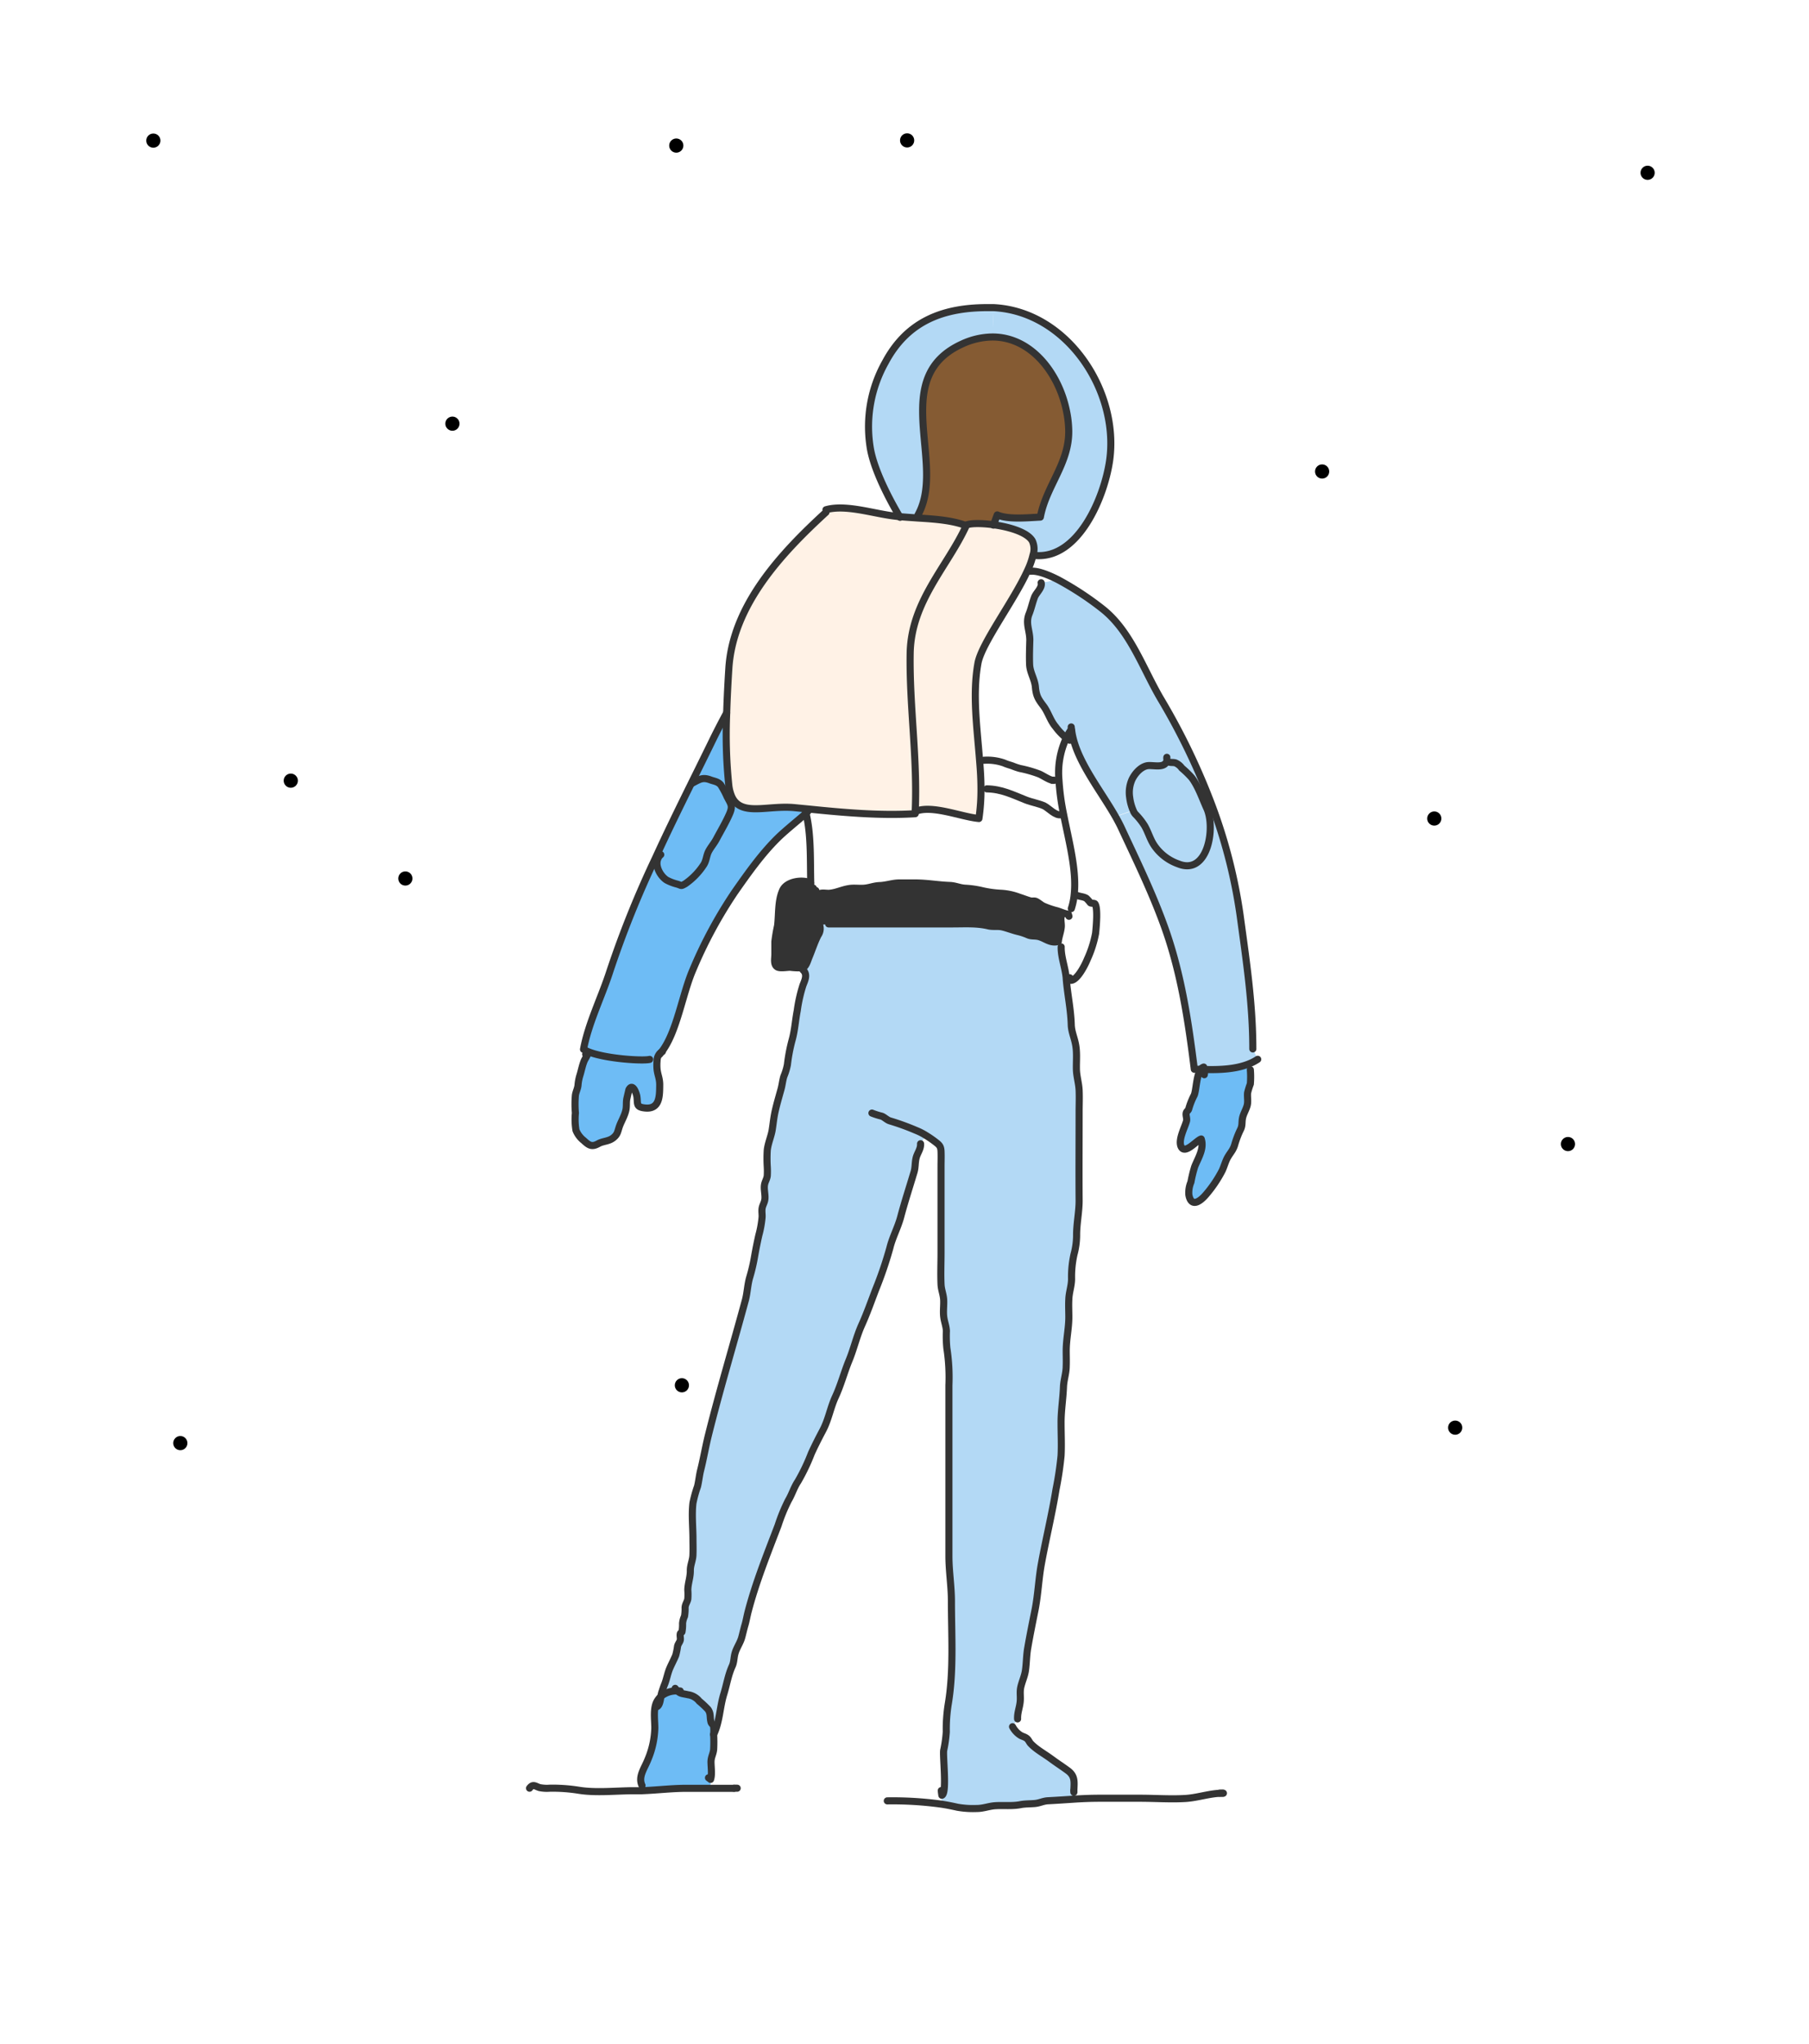 <svg id="home-empathize" xmlns="http://www.w3.org/2000/svg" xmlns:xlink="http://www.w3.org/1999/xlink" viewBox="0 0 510 576"><defs><style>.cls-1{fill:#fff;}.cls-2{fill:#b3d9f5;}.cls-3{fill:#6ebcf5;}.cls-4{fill:#855b33;}.cls-5{fill:#333;}.cls-6{fill:#fff2e6;}.cls-7{fill:none;stroke:#333;stroke-linecap:round;stroke-linejoin:round;stroke-width:2px;}</style><symbol id="New_Symbol" data-name="New Symbol" viewBox="0 0 4 4"><circle cx="2" cy="2" r="2"/></symbol></defs><title>design-thinking</title><rect class="cls-1" width="510" height="576"/><use width="4" height="4" transform="translate(41.23 37.63)" xlink:href="#New_Symbol"/><use width="4" height="4" transform="translate(253.74 37.57)" xlink:href="#New_Symbol"/><use width="4" height="4" transform="translate(462.5 46.7)" xlink:href="#New_Symbol"/><use width="4" height="4" transform="translate(370.74 130.89)" xlink:href="#New_Symbol"/><use width="4" height="4" transform="translate(188.66 39.03)" xlink:href="#New_Symbol"/><use width="4" height="4" transform="translate(125.55 117.41)" xlink:href="#New_Symbol"/><use width="4" height="4" transform="translate(79.98 218.03)" xlink:href="#New_Symbol"/><use width="4" height="4" transform="translate(232.54 321.94)" xlink:href="#New_Symbol"/><use width="4" height="4" transform="translate(408.25 400.38)" xlink:href="#New_Symbol"/><use width="4" height="4" transform="translate(440.05 320.45)" xlink:href="#New_Symbol"/><use width="4" height="4" transform="translate(402.36 228.7)" xlink:href="#New_Symbol"/><use width="4" height="4" transform="translate(190.24 388.44)" xlink:href="#New_Symbol"/><use width="4" height="4" transform="translate(48.84 404.74)" xlink:href="#New_Symbol"/><use width="4" height="4" transform="translate(112.28 245.6)" xlink:href="#New_Symbol"/><path class="cls-2" d="M353.2,295.69l1.45,2.9a13.47,13.47,0,0,1-2.81,1.42c-3.64,1.39-8.13,1.58-12.32,1.45a2.82,2.82,0,0,0-.16-0.71,1.62,1.62,0,0,0-.87.68c-0.58,0-1.16,0-1.74-.06-1.77-14.13-3.84-27.84-8.77-41.16-3.35-9.13-7.55-17.77-11.68-26.61-0.52-1.13-1.13-2.26-1.77-3.42l5-1.71a3.5,3.5,0,0,0,.58,1,19,19,0,0,1,2.64,3.32c1.1,1.94,1.58,3.94,2.84,5.71a13.69,13.69,0,0,0,6.61,5c8.32,3.42,10.58-10.06,8.1-15.58l1.55-.55A147.52,147.52,0,0,1,349.62,258C351.33,270.62,353.2,282.88,353.2,295.69Z"/><path class="cls-3" d="M339.52,301.46c4.19,0.13,8.68-.06,12.32-1.45l0.65,1.45a23.66,23.66,0,0,1,0,4,20.24,20.24,0,0,0-.77,2.48c-0.16,1.23.16,2.39-.13,3.61s-1.13,2.35-1.32,3.61,0,1.9-.48,3a26.33,26.33,0,0,0-1.64,4.19c-0.45,1.68-1.19,2.32-2,3.71-0.68,1.13-1,2.61-1.61,3.84a35,35,0,0,1-4.64,6.84c-1.64,1.9-4.06,3.58-4.74,0a7.56,7.56,0,0,1,.58-3.61,37.17,37.17,0,0,1,1.06-4.35c1-2.45,2.74-5.06,1.84-7.81-1.32.39-4.58,4.52-5.68,2.13-0.87-2,1.13-5.52,1.55-7.23,0.16-.71-0.26-1.52-0.1-2.23,0.13-.52.58-0.65,0.71-1.13a20.07,20.07,0,0,1,1.55-3.9c0.58-1.42.61-5.52,1.81-7.23C338.81,301.46,339.17,301.46,339.52,301.46Z"/><path class="cls-2" d="M302.14,205.63H302a13.87,13.87,0,0,0-1.39,2.39,16.85,16.85,0,0,1-3.06-3.19c-1.55-1.84-2.06-4.06-3.45-5.9s-2-2.74-2.23-5.23c-0.19-2.32-1.55-4.1-1.64-6.45s0-4.55.06-6.84c0-2.74-1.26-4.68-.23-7.32,0.65-1.61.94-3.16,1.58-4.84,0.48-1.19,2.23-2.64,1.84-4l4.81-.9a86.38,86.38,0,0,1,12.48,8.19c7.93,6.26,11.32,16.71,16.45,25.42a187.76,187.76,0,0,1,14.58,30.38l-1.55.55c-1.23-2.68-2.35-6.1-4.23-8.64a25.65,25.65,0,0,0-2.84-2.77,4.27,4.27,0,0,0-1.77-1.45c-0.81-.29-2.1.16-2.39-0.81l-0.06,0c-0.52,2.48-4,1.23-5.64,1.55-1.9.39-3.48,2.32-4.23,3.9a9,9,0,0,0-.65,5,13.42,13.42,0,0,0,1,3.71l-5,1.71C310,222.31,303.08,213.89,302.14,205.63Z"/><path class="cls-2" d="M340.3,227.92c2.48,5.52.23,19-8.1,15.58a13.69,13.69,0,0,1-6.61-5c-1.26-1.77-1.74-3.77-2.84-5.71a19,19,0,0,0-2.64-3.32,3.5,3.5,0,0,1-.58-1,13.42,13.42,0,0,1-1-3.71,9,9,0,0,1,.65-5c0.74-1.58,2.32-3.52,4.23-3.9,1.68-.32,5.13.94,5.64-1.55l0.06,0c0.29,1,1.58.52,2.39,0.81a4.27,4.27,0,0,1,1.77,1.45,25.65,25.65,0,0,1,2.84,2.77C337.94,221.82,339.07,225.24,340.3,227.92Z"/><path class="cls-2" d="M280.14,86.74c20.77,1.06,35.54,23.58,32.67,43.22-1.55,10.48-8.87,27.61-20.87,26.64l-0.68-.16a5.38,5.38,0,0,0-.23-4c-1.45-2.42-6.45-3.9-11-4.52l1.06-2.87c3,1.32,8.35.81,12.16,0.61,1.61-8.71,8.16-15.1,8-24.38a29.05,29.05,0,0,0-.68-5.74c-2.23-10.64-10-20.64-20.8-20.64Z"/><path class="cls-1" d="M229.15,252a1.05,1.05,0,0,1-.45.35c-0.06-1.16-.13-2.35-0.13-3.55-0.16-6.55.13-13.61-1.32-19.55a4,4,0,0,0,.58-0.61l0.06-.71c9.81,1,20.32,1.94,30.09,1.32,0-.19,0-0.42,0-0.61h0.06c4.68-1.94,12.9,1.55,17.9,2a54.79,54.79,0,0,0,.58-8.35l1.64,0c4.13,0.06,7.26,1.64,11,3.13,1.64,0.65,3.74,1,5.19,1.68,1.29,0.65,3.23,2.9,4.81,2.45l0.71-.13c1.55,7.87,3.74,15.84,3,22.67l0.35,0c1,0.55,2.13.45,3.06,1a10.47,10.47,0,0,1,1.13,1.26c0.29,0.23,1.1.06,1.32,0.32,0.87,1.19.32,6.84,0.16,8.32a31.33,31.33,0,0,1-2.35,7.32c-0.55,1.39-2.87,6.13-4.77,5.9-0.06-.23-0.1-0.48-0.16-0.71l-1,.13c-0.26-3-1.48-5.9-1.42-8.81l-1.9-1.39a3.29,3.29,0,0,0,1.06-.16c0.16-1.48.74-2.74,0.84-4.23,0.06-1.13-.48-2.81.42-3.64l0.06-.19c-0.68-.23-1.35-0.52-1.94-0.65a24,24,0,0,1-3.61-1.26c-0.71-.32-1.48-1.1-2.16-1.35-0.48-.16-1,0-1.48-0.1-1-.29-2.06-0.71-3.16-1.06a17.18,17.18,0,0,0-5.26-1.1,30.28,30.28,0,0,1-5.1-.71,26.8,26.8,0,0,0-4.9-.71c-1.52-.1-2.74-0.71-4.26-0.77-3.48-.13-6.35-0.71-9.87-0.71-1.52,0-3,0-4.52,0-1.87,0-3.58.68-5.45,0.74-1.55.06-2.77,0.58-4.29,0.74s-3-.16-4.48.13c-1.74.32-3.48,1.13-5.23,1.29-1.16.13-2.42-.39-3.42,0.42-0.19-.16-0.39-0.29-0.55-0.42l-0.26-.1a1.43,1.43,0,0,0-.19.52Z"/><path class="cls-2" d="M261.08,320l-1.55,2.32c0.1,1.55-1,2.71-1.29,4.16-0.29,1.29-.16,2.48-0.55,3.81-1.26,4.23-2.61,8.32-3.74,12.58-0.81,3.06-2.35,5.84-3.06,8.77a109.61,109.61,0,0,1-4,11.74c-1.26,3.29-2.48,6.77-3.94,10s-2.23,6.74-3.58,10-2.32,7-3.87,10.32c-1.42,3.1-1.9,6.32-3.52,9.39-1.13,2.13-2.23,4.29-3.23,6.48a55.44,55.44,0,0,1-3.77,7.9c-1.19,1.77-1.64,3.55-2.71,5.35a48.47,48.47,0,0,0-2.9,7.06c-3.1,8.13-6.32,16.1-8.48,24.42-0.32,1.26-.55,2.61-0.87,3.68s-0.58,2.29-.9,3.45c-0.42,1.55-1.35,2.77-1.84,4.32-0.42,1.32-.29,2.55-0.84,3.77-1.13,2.45-1.55,5.16-2.35,7.81-1.19,3.77-1.16,7.9-2.9,11.48a10,10,0,0,0,0-2.19c-0.16-.68-0.65-0.71-0.77-1.39-0.32-1.29,0-2.29-.84-3.48a27.45,27.45,0,0,0-2.45-2.29,4.91,4.91,0,0,0-3.16-1.81c-1.52-.35-2.13-0.26-2.94-1.06a6.72,6.72,0,0,0-4.64,1.42,6.39,6.39,0,0,1,.19-1c0.26-.77.48-1.55,0.81-2.32,0.61-1.52.84-3.1,1.52-4.68,0.55-1.23,1.13-2.29,1.64-3.55a19.22,19.22,0,0,0,.52-2.58c0.16-.68.61-1.06,0.77-1.74s-0.1-1.19,0-1.77c0.06-.29.45-0.35,0.48-0.58a11.41,11.41,0,0,0,.16-2.35,6.2,6.2,0,0,1,.55-2,12.37,12.37,0,0,0,.16-2.45c0.06-1,.61-1.52.77-2.42a16.38,16.38,0,0,0,0-2.52c0-1.9.74-3.45,0.71-5.42,0-1.71.71-3,.74-4.68,0-1.45,0-2.9,0-4.32,0-3.29-.39-6.84,0-10.1a33.46,33.46,0,0,1,1.29-4.68c0.39-1.58.52-3.16,0.9-4.68,0.77-3.06,1.35-6.48,2.16-9.74,3.19-12.81,7-25.38,10.45-38.16,0.55-2.13.58-4.35,1.26-6.55a49.38,49.38,0,0,0,1.32-5.74c0.35-2,.74-4,1.19-5.93a28.71,28.71,0,0,0,.9-4.87c0.06-.84-0.13-1.71,0-2.52s0.61-1.61.77-2.52c0.26-1.39-.32-3-0.06-4.35,0.16-.9.68-1.58,0.77-2.52a21.92,21.92,0,0,0,0-2.52,37.71,37.71,0,0,1,0-4.68c0.19-1.9,1.06-3.77,1.39-5.71s0.45-3.55.87-5.42,1-3.81,1.55-5.81c0.39-1.29.48-2.61,0.87-3.87a16.26,16.26,0,0,0,1-3.29,47.73,47.73,0,0,1,1.32-6.93c0.77-2.77.9-5.45,1.45-8.29a41.81,41.81,0,0,1,1.61-7.16c0.55-1.42,1.39-3.06,0-4.32l-0.13-.61c0.06,0,.13,0,0.19-0.06,0.81-.35,1.23-1.84,1.58-2.74,0.9-2.13,1.55-4.26,2.61-6.35a3.21,3.21,0,0,0,.45-2.84l2.52-.35h34.93c3.42,0,6.84-.23,10.1.55,1.32,0.32,2.64,0,4,.32s2.9,0.94,4.39,1.29a16.9,16.9,0,0,1,2.64.87c1.1,0.52,1.9.26,3.1,0.52,1.58,0.39,2.87,1.55,4.55,1.55l1.9,1.39c-0.06,2.9,1.16,5.81,1.42,8.81v0.1c0.35,4.39,1.29,8.61,1.42,13,0.06,1.9.74,3.35,1.13,5.16,0.55,2.39.29,4.74,0.32,7.19,0,2.1.68,4.06,0.77,6.16s0,4.1,0,6.1c0,8.35-.06,16.68,0,25,0,3.35-.74,6.52-0.71,9.9a20.89,20.89,0,0,1-.74,5.26,28.88,28.88,0,0,0-.68,6.87c0,2-.71,3.81-0.77,5.74-0.1,1.68,0,3.39,0,5,0,3.29-.74,6.26-0.74,9.58,0,1.42.06,2.87,0,4.29,0,2-.68,3.84-0.77,5.77-0.13,3.55-.71,6.84-0.68,10.35,0,3,.16,6.13,0,9.13a93.34,93.34,0,0,1-1.42,9.48c-1.16,7.19-2.94,14.32-4.23,21.55-0.68,4-.87,8.19-1.64,12.19-0.71,3.58-1.48,7.29-2.1,10.93-0.39,2.13-.35,4.42-0.68,6.55-0.26,1.61-1,3.1-1.32,4.68-0.26,1.32,0,2.55-.13,3.9-0.16,1.74-.81,3.1-0.74,4.9l-1.45,2.16a6.44,6.44,0,0,0,2.13,2.35c0.58,0.39,1.29.48,1.87,0.94s0.71,1.1,1.23,1.58c1.48,1.55,3.84,2.84,5.58,4.13s3.32,2.29,4.84,3.42c2.06,1.55,1.71,3.26,1.64,5.58v2.42c-2.39.16-4.81,0.32-7.26,0.45-1.32.06-2.39,0.65-3.68,0.77s-2.68.06-4.06,0.32c-2.48.48-4.84,0.13-7.35,0.32-1.77.16-3.23,0.77-5,.77a25.39,25.39,0,0,1-5.42-.35c-1.58-.35-3.13-0.68-4.74-0.9l0.45-2.61c1.19-1.26.1-10.71,0.32-12.51a35.15,35.15,0,0,0,.74-5.23,44.31,44.31,0,0,1,.58-8c1.55-9.35.87-19.19,0.87-28.77,0-4.35-.74-8.48-0.71-12.84V390.45a54.17,54.17,0,0,0-.58-10.48,34.51,34.51,0,0,1-.13-4.84c-0.06-1.45-.65-2.71-0.77-4.16s0.16-3.13,0-4.68-0.68-2.77-.74-4.32c-0.1-3,0-5.93,0-8.9V328.81c0-1.42.06-2.87,0-4.29s-0.52-1.84-1.64-2.71A28.51,28.51,0,0,0,261.08,320Z"/><path class="cls-4" d="M301.33,121.32c0.13,9.29-6.42,15.68-8,24.38-3.81.19-9.19,0.71-12.16-.61L280.08,148c-3.52-.48-6.74-0.42-7.68.16-3.9-1.52-8.87-1.87-13.64-2.16l0.06-.87c4.55-8.16,1.35-19.26,1.32-29.16,0-7.74,1.9-14.77,11.06-19a20.78,20.78,0,0,1,8.64-2c10.81,0,18.58,10,20.8,20.64A29.05,29.05,0,0,1,301.33,121.32Z"/><path class="cls-1" d="M299.88,229.47l-0.71.13c-1.58.45-3.52-1.81-4.81-2.45-1.45-.71-3.55-1-5.19-1.68-3.71-1.48-6.84-3.06-11-3.13l-1.64,0c0-2.64-.16-5.32-0.39-8l1.23-.1a14.27,14.27,0,0,1,5.68.77c0.87,0.39,1.48.52,2.39,0.84a17.83,17.83,0,0,0,2.1.71,34.34,34.34,0,0,1,5.35,1.52c1,0.39,2.68,1.61,3.84,1.81h0.06a1.06,1.06,0,0,0,.45,0h1.32A67,67,0,0,0,299.88,229.47Z"/><path class="cls-5" d="M299.59,257.46c-0.9.84-.35,2.52-0.42,3.64-0.1,1.48-.68,2.74-0.84,4.23a3.29,3.29,0,0,1-1.06.16c-1.68,0-3-1.16-4.55-1.55-1.19-.26-2,0-3.1-0.52a16.9,16.9,0,0,0-2.64-.87c-1.48-.35-2.94-0.94-4.39-1.29s-2.64,0-4-.32c-3.26-.77-6.68-0.55-10.1-0.55H233.6l-2.52.35a17.62,17.62,0,0,0-1.48-3.26,7.92,7.92,0,0,1-.06-5.32,1.43,1.43,0,0,1,.19-0.52l0.26,0.1c0.16,0.13.35,0.26,0.55,0.42,1-.81,2.26-0.29,3.42-0.42,1.74-.16,3.48-1,5.23-1.29,1.52-.29,3,0,4.48-0.13s2.74-.68,4.29-0.74c1.87-.06,3.58-0.71,5.45-0.74,1.52,0,3,0,4.52,0,3.52,0,6.39.58,9.87,0.71,1.52,0.06,2.74.68,4.26,0.77a26.8,26.8,0,0,1,4.9.71,30.28,30.28,0,0,0,5.1.71,17.18,17.18,0,0,1,5.26,1.1c1.1,0.35,2.13.77,3.16,1.06,0.48,0.13,1-.06,1.48.1,0.68,0.26,1.45,1,2.16,1.35a24,24,0,0,0,3.61,1.26c0.58,0.13,1.26.42,1.94,0.65Z"/><path class="cls-1" d="M300.66,208a23.08,23.08,0,0,0-2.06,11.9h-1.84c-1.16-.19-2.87-1.42-3.84-1.81a34.34,34.34,0,0,0-5.35-1.52,17.83,17.83,0,0,1-2.1-.71c-0.9-.32-1.52-0.45-2.39-0.84a14.27,14.27,0,0,0-5.68-.77l-1.23.1c-0.71-9.26-2.06-18.71-.45-27.48,1.06-5.61,10.1-17.51,14-26.13l0.77,0.19c1.9-.19,4.77.87,7.81,2.42l-4.81.9c0.39,1.32-1.35,2.77-1.84,4-0.65,1.68-.94,3.23-1.58,4.84-1,2.64.26,4.58,0.23,7.32,0,2.29-.16,4.58-0.06,6.84s1.45,4.13,1.64,6.45c0.23,2.48.84,3.35,2.23,5.23s1.9,4.06,3.45,5.9A16.85,16.85,0,0,0,300.66,208Z"/><path class="cls-1" d="M297.27,219.92a1.06,1.06,0,0,1-.45,0h0.45Z"/><path class="cls-6" d="M291,152.48a5.38,5.38,0,0,1,.23,4,21.15,21.15,0,0,1-1.52,4.32c-3.94,8.61-13,20.51-14,26.13-1.61,8.77-.26,18.22.45,27.48,0.23,2.68.39,5.35,0.39,8a54.79,54.79,0,0,1-.58,8.35c-5-.48-13.22-4-17.9-2H258c0.68-15.1-1.68-29.9-1.42-44.7,0.29-14.58,10.55-24.38,15.8-35.87,0.94-.58,4.16-0.65,7.68-0.16C284.59,148.57,289.59,150.06,291,152.48Z"/><path class="cls-2" d="M280.14,86.74l-0.29,8.19a20.78,20.78,0,0,0-8.64,2c-9.16,4.19-11.1,11.22-11.06,19,0,9.9,3.23,21-1.32,29.16l-0.06.87c-1.77-.13-3.52-0.23-5.16-0.39-1-1.68-7.26-12.26-8.32-19.77a37.06,37.06,0,0,1,4.35-23.74c6.26-11.68,16.48-15.48,29.35-15.35C279.37,86.71,279.76,86.74,280.14,86.74Z"/><path class="cls-6" d="M253.6,145.57c1.64,0.16,3.39.26,5.16,0.39,4.77,0.29,9.74.65,13.64,2.16-5.26,11.48-15.51,21.29-15.8,35.87-0.26,14.8,2.1,29.61,1.42,44.7,0,0.19,0,.42,0,0.61-9.77.61-20.29-.35-30.09-1.32l-4-.39c-7.61-.71-14.93,2.55-17.58-3a11.14,11.14,0,0,1-.9-3.45,139.08,139.08,0,0,1-.58-20.22c0.13-4.32.35-8.58,0.61-12.58,1.13-17.84,14.84-32.45,27.38-44v-0.74c5.06-1.45,12.13.68,17.68,1.55C251.5,145.35,252.53,145.48,253.6,145.57Z"/><path class="cls-5" d="M231.08,260.75a3.21,3.21,0,0,1-.45,2.84c-1.06,2.1-1.71,4.23-2.61,6.35-0.35.9-.77,2.39-1.58,2.74-0.06,0-.13,0-0.19.06a18,18,0,0,1-3.48-.13c-0.9,0-2.87.39-3.64-.1-1.1-.68-0.68-2.42-0.68-3.48,0-1.23,0-2.42,0-3.61a44,44,0,0,1,.77-4.52c0.39-3.29.06-6.87,1.39-9.9,1.13-2.64,5.64-3.23,7.93-2.16h0c0,1.19.06,2.39,0.13,3.55a1.05,1.05,0,0,0,.45-0.35l0.39,0.13a7.92,7.92,0,0,0,.06,5.32A17.62,17.62,0,0,1,231.08,260.75Z"/><path class="cls-3" d="M227.25,229.31c-1.58,1.42-6,4.93-8,7-4.52,4.45-8.35,9.9-12,15.1a126.63,126.63,0,0,0-11.87,22c-3,6.84-4.52,17.74-8.87,23.19a3,3,0,0,0-1.23,2.39l-2.1-.35c-1.9.48-12.42-.16-17.29-2.16a13.22,13.22,0,0,1-1.35-.68c1.39-7.45,5.1-14.74,7.45-22.06a280.71,280.71,0,0,1,12.9-32l0.61,0.29c-0.9,2.06.71,4.87,2.42,6a12.8,12.8,0,0,0,3,1.16c1.35,0.39.94,0.68,2.32-.1a19.35,19.35,0,0,0,5.16-5.32c0.74-1.1.77-2.48,1.32-3.64s1.61-2.35,2.29-3.64c1.23-2.32,2.55-4.52,3.61-6.9,0.94-2.1.68-2.68-.29-4.42l1-.52c2.64,5.55,10,2.29,17.58,3l4,0.39-0.06.71A4,4,0,0,1,227.25,229.31Z"/><path class="cls-3" d="M206.34,224.6l-1,.52c-0.06-.16-0.19-0.35-0.29-0.55a24.23,24.23,0,0,0-1.81-3.39c-0.77-.9-1.74-1-2.77-1.35-2.32-.9-3.06-0.29-5.32.9l-0.16-.1q2.76-5.56,5.42-11c1.42-2.94,2.9-5.81,4.45-8.68a139.08,139.08,0,0,0,.58,20.22A11.14,11.14,0,0,0,206.34,224.6Z"/><path class="cls-3" d="M185.48,242l-0.61-.29c3.26-7.13,6.71-14.16,10.13-21.09l0.16,0.1c2.26-1.19,3-1.81,5.32-.9,1,0.39,2,.45,2.77,1.35a24.23,24.23,0,0,1,1.81,3.39c0.1,0.19.23,0.39,0.29,0.55,1,1.74,1.23,2.32.29,4.42-1.06,2.39-2.39,4.58-3.61,6.9-0.68,1.29-1.64,2.35-2.29,3.64s-0.58,2.55-1.32,3.64a19.35,19.35,0,0,1-5.16,5.32c-1.39.77-1,.48-2.32,0.1a12.8,12.8,0,0,1-3-1.16C186.19,246.89,184.57,244.08,185.48,242Z"/><path class="cls-3" d="M200.31,501.54V504h-6.74c-4.26,0-8.32.52-12.55,0.68l0-1.39c-1.16-2.45.65-4.77,1.61-7.19a24.44,24.44,0,0,0,2-9c0-2.48-.58-5.77.81-7.84a6,6,0,0,1,1-1.16A6.72,6.72,0,0,1,191,476.6c0.81,0.81,1.42.71,2.94,1.06a4.91,4.91,0,0,1,3.16,1.81,27.45,27.45,0,0,1,2.45,2.29c0.87,1.19.52,2.19,0.84,3.48,0.13,0.68.61,0.71,0.77,1.39a10,10,0,0,1,0,2.19,38.7,38.7,0,0,1,0,4.32c-0.16,1.39-.77,2.1-0.74,3.61S200.76,500.24,200.31,501.54Z"/><path class="cls-3" d="M185.28,301.49c0.19,1.58.74,2.52,0.74,4.29,0,3.16,0,7.1-4.35,6.52-2.42-.32-1.77-1.29-2.1-3.29-0.19-1.16-1.19-3.71-2.23-1.84,0,0-.52,2.16-0.52,2.23-0.29,1.13-.1,2.26-0.32,3.42-0.35,1.74-1.32,3.13-1.84,4.68s-0.42,2.23-1.77,3.26-2.81.87-4.16,1.61c-1.81,1-2.61.55-4.16-.9a6.93,6.93,0,0,1-2.16-2.87,18.87,18.87,0,0,1-.16-4.87,29.15,29.15,0,0,1,0-5c0.16-1.06.65-1.81,0.74-2.87a12.58,12.58,0,0,1,.52-2.71c0.39-1.26.65-2.61,1.1-3.81,0.32-.94,1-1.64,1.19-2.64l0.1-.23c4.87,2,15.39,2.64,17.29,2.16l2.1,0.35A13.06,13.06,0,0,0,185.28,301.49Z"/><path class="cls-7" d="M183.15,298.59c-1.9.48-12.42-.16-17.29-2.16a13.22,13.22,0,0,1-1.35-.68c1.39-7.45,5.1-14.74,7.45-22.06a280.71,280.71,0,0,1,12.9-32c3.26-7.13,6.71-14.16,10.13-21.09q2.76-5.56,5.42-11c1.42-2.94,2.9-5.81,4.45-8.68"/><path class="cls-7" d="M232.86,144.38c-12.55,11.51-26.26,26.13-27.38,44-0.26,4-.48,8.26-0.61,12.58a139.08,139.08,0,0,0,.58,20.22,11.14,11.14,0,0,0,.9,3.45c2.64,5.55,10,2.29,17.58,3l4,0.39c9.81,1,20.32,1.94,30.09,1.32,0-.19,0-0.42,0-0.61,0.68-15.1-1.68-29.9-1.42-44.7,0.29-14.58,10.55-24.38,15.8-35.87-3.9-1.52-8.87-1.87-13.64-2.16-1.77-.13-3.52-0.23-5.16-0.39-1.06-.1-2.1-0.23-3.06-0.39-5.55-.87-12.61-3-17.68-1.55"/><path class="cls-7" d="M258.08,228.69c4.68-1.94,12.9,1.55,17.9,2a54.79,54.79,0,0,0,.58-8.35c0-2.64-.16-5.32-0.39-8-0.71-9.26-2.06-18.71-.45-27.48,1.06-5.61,10.1-17.51,14-26.13a21.15,21.15,0,0,0,1.52-4.32,5.38,5.38,0,0,0-.23-4c-1.45-2.42-6.45-3.9-11-4.52-3.52-.48-6.74-0.42-7.68.16"/><path class="cls-7" d="M280.08,148l1.06-2.87c3,1.32,8.35.81,12.16,0.61,1.61-8.71,8.16-15.1,8-24.38a29.05,29.05,0,0,0-.68-5.74c-2.23-10.64-10-20.64-20.8-20.64a20.78,20.78,0,0,0-8.64,2c-9.16,4.19-11.1,11.22-11.06,19,0,9.9,3.23,21-1.32,29.16"/><path class="cls-7" d="M253.76,145.8a1.28,1.28,0,0,1-.16-0.23c-1-1.68-7.26-12.26-8.32-19.77a37.06,37.06,0,0,1,4.35-23.74c6.26-11.68,16.48-15.48,29.35-15.35,0.39,0,.77,0,1.16,0,20.77,1.06,35.54,23.58,32.67,43.22-1.55,10.48-8.87,27.61-20.87,26.64"/><path class="cls-7" d="M290.53,161c1.9-.19,4.77.87,7.81,2.42a86.38,86.38,0,0,1,12.48,8.19c7.93,6.26,11.32,16.71,16.45,25.42a187.76,187.76,0,0,1,14.58,30.38A147.52,147.52,0,0,1,349.62,258c1.71,12.58,3.58,24.84,3.58,37.64"/><path class="cls-7" d="M302,204.89a5.84,5.84,0,0,0,.1.74c0.94,8.26,7.9,16.68,12.39,24.55,0.65,1.16,1.26,2.29,1.77,3.42,4.13,8.84,8.32,17.48,11.68,26.61,4.93,13.32,7,27,8.77,41.16,0.58,0,1.16,0,1.74.06,0.32,0,.68,0,1,0,4.19,0.13,8.68-.06,12.32-1.45a13.47,13.47,0,0,0,2.81-1.42"/><path class="cls-7" d="M186,297.14a7.08,7.08,0,0,0,.45-0.58c4.35-5.45,5.9-16.35,8.87-23.19a126.63,126.63,0,0,1,11.87-22c3.64-5.19,7.48-10.64,12-15.1,2.06-2.06,6.45-5.58,8-7a4,4,0,0,0,.58-0.61"/><path class="cls-7" d="M227.12,228.69a3.43,3.43,0,0,1,.13.61c1.45,5.93,1.16,13,1.32,19.55,0,1.19.06,2.39,0.13,3.55a1.05,1.05,0,0,0,.45-0.35c0.26-.42-0.06-1,0.13-1.74"/><path class="cls-7" d="M302,205.63a13.87,13.87,0,0,0-1.39,2.39,23.08,23.08,0,0,0-2.06,11.9,67,67,0,0,0,1.29,9.55c1.55,7.87,3.74,15.84,3,22.67a17.76,17.76,0,0,1-.81,3.94"/><path class="cls-7" d="M230,251.76c0.16,0.13.35,0.26,0.55,0.42,1-.81,2.26-0.29,3.42-0.42,1.74-.16,3.48-1,5.23-1.29,1.52-.29,3,0,4.48-0.13s2.74-.68,4.29-0.74c1.87-.06,3.58-0.71,5.45-0.74,1.52,0,3,0,4.52,0,3.52,0,6.39.58,9.87,0.71,1.52,0.06,2.74.68,4.26,0.77a26.8,26.8,0,0,1,4.9.71,30.28,30.28,0,0,0,5.1.71,17.18,17.18,0,0,1,5.26,1.1c1.1,0.35,2.13.77,3.16,1.06,0.48,0.13,1-.06,1.48.1,0.68,0.26,1.45,1,2.16,1.35a24,24,0,0,0,3.61,1.26c0.58,0.13,1.26.42,1.94,0.65a6.17,6.17,0,0,0,1.52.39c0.06,0.19.1,0.39,0.16,0.58"/><path class="cls-7" d="M228.54,248.85c-2.29-1.06-6.81-.48-7.93,2.16-1.32,3-1,6.61-1.39,9.9a44,44,0,0,0-.77,4.52c0,1.19,0,2.39,0,3.61,0,1.06-.42,2.81.68,3.48,0.77,0.48,2.74.1,3.64,0.1a18,18,0,0,0,3.48.13c0.06,0,.13,0,0.19-0.06,0.81-.35,1.23-1.84,1.58-2.74,0.9-2.13,1.55-4.26,2.61-6.35a3.21,3.21,0,0,0,.45-2.84,17.62,17.62,0,0,0-1.48-3.26,7.92,7.92,0,0,1-.06-5.32,1.43,1.43,0,0,1,.19-0.52A3.84,3.84,0,0,1,230,251"/><path class="cls-7" d="M233.6,260.4h34.93c3.42,0,6.84-.23,10.1.55,1.32,0.32,2.64,0,4,.32s2.9,0.94,4.39,1.29a16.9,16.9,0,0,1,2.64.87c1.1,0.52,1.9.26,3.1,0.52,1.58,0.39,2.87,1.55,4.55,1.55a3.29,3.29,0,0,0,1.06-.16c0.16-1.48.74-2.74,0.84-4.23,0.06-1.13-.48-2.81.42-3.64-0.16,0-.29,0-0.42,0"/><path class="cls-7" d="M245.82,313.72a20.81,20.81,0,0,0,2.74.87c0.74,0.26,1.48,1.06,2.29,1.32a67.9,67.9,0,0,1,7.39,2.68,16.72,16.72,0,0,1,2.84,1.45,28.51,28.51,0,0,1,2.58,1.77c1.13,0.87,1.58,1.23,1.64,2.71s0,2.87,0,4.29v24.26c0,3-.13,5.93,0,8.9,0.06,1.55.65,2.81,0.74,4.32s-0.16,3.13,0,4.68,0.71,2.71.77,4.16a34.51,34.51,0,0,0,.13,4.84,54.17,54.17,0,0,1,.58,10.48v48.06c0,4.35.71,8.48,0.71,12.84,0,9.58.68,19.42-.87,28.77a44.31,44.31,0,0,0-.58,8,35.15,35.15,0,0,1-.74,5.23c-0.23,1.81.87,11.26-.32,12.51a0.41,0.41,0,0,1-.19.13c-0.06-.42-0.13-0.87-0.16-1.32"/><path class="cls-7" d="M299.17,266.88c-0.06,2.9,1.16,5.81,1.42,8.81v0.1c0.35,4.39,1.29,8.61,1.42,13,0.06,1.9.74,3.35,1.13,5.16,0.55,2.39.29,4.74,0.32,7.19,0,2.1.68,4.06,0.77,6.16s0,4.1,0,6.1c0,8.35-.06,16.68,0,25,0,3.35-.74,6.52-0.71,9.9a20.89,20.89,0,0,1-.74,5.26,28.88,28.88,0,0,0-.68,6.87c0,2-.71,3.81-0.77,5.74-0.1,1.68,0,3.39,0,5,0,3.29-.74,6.26-0.74,9.58,0,1.42.06,2.87,0,4.29,0,2-.68,3.84-0.77,5.77-0.13,3.55-.71,6.84-0.68,10.35,0,3,.16,6.13,0,9.13a93.34,93.34,0,0,1-1.42,9.48c-1.16,7.19-2.94,14.32-4.23,21.55-0.68,4-.87,8.19-1.64,12.19-0.71,3.58-1.48,7.29-2.1,10.93-0.39,2.13-.35,4.42-0.68,6.55-0.26,1.61-1,3.1-1.32,4.68-0.26,1.32,0,2.55-.13,3.9-0.16,1.74-.81,3.1-0.74,4.9"/><path class="cls-7" d="M190.35,475.86a3.93,3.93,0,0,0,.68.74c0.81,0.81,1.42.71,2.94,1.06a4.91,4.91,0,0,1,3.16,1.81,27.45,27.45,0,0,1,2.45,2.29c0.87,1.19.52,2.19,0.84,3.48,0.13,0.68.61,0.71,0.77,1.39a10,10,0,0,1,0,2.19,38.7,38.7,0,0,1,0,4.32c-0.16,1.39-.77,2.1-0.74,3.61s0.32,3.48-.13,4.77c-0.19-.16-0.39-0.29-0.58-0.45"/><path class="cls-7" d="M207.83,504h-0.9"/><path class="cls-7" d="M149.29,504c1-1.35,1.71-.48,2.87-0.16A10.43,10.43,0,0,0,155,504a47.19,47.19,0,0,1,8,.55c5,0.84,10.71.16,15.8,0.16,0.74,0,1.48,0,2.23,0,4.23-.16,8.29-0.68,12.55-0.68h13.35"/><path class="cls-7" d="M181,503.24c-1.16-2.45.65-4.77,1.61-7.19a24.44,24.44,0,0,0,2-9c0-2.48-.58-5.77.81-7.84a6,6,0,0,1,1-1.16A6.72,6.72,0,0,1,191,476.6a6.22,6.22,0,0,1,.77,0"/><path class="cls-7" d="M226.37,273.37c1.39,1.26.55,2.9,0,4.32a41.81,41.81,0,0,0-1.61,7.16c-0.55,2.84-.68,5.52-1.45,8.29a47.73,47.73,0,0,0-1.32,6.93,16.26,16.26,0,0,1-1,3.29c-0.39,1.26-.48,2.58-0.87,3.87-0.55,2-1.1,3.84-1.55,5.81s-0.58,3.61-.87,5.42-1.19,3.81-1.39,5.71a37.71,37.71,0,0,0,0,4.68,21.92,21.92,0,0,1,0,2.52c-0.1.94-.61,1.61-0.77,2.52-0.26,1.39.32,3,.06,4.35-0.16.9-.68,1.58-0.77,2.52s0.1,1.68,0,2.52a28.71,28.71,0,0,1-.9,4.87c-0.45,2-.84,3.94-1.19,5.93a49.38,49.38,0,0,1-1.32,5.74c-0.68,2.19-.71,4.42-1.26,6.55-3.45,12.77-7.26,25.35-10.45,38.16-0.81,3.26-1.39,6.68-2.16,9.74-0.39,1.52-.52,3.1-0.9,4.68a33.46,33.46,0,0,0-1.29,4.68c-0.39,3.26,0,6.81,0,10.1,0,1.42.06,2.87,0,4.32,0,1.68-.77,3-0.74,4.68,0,2-.68,3.52-0.71,5.42a16.38,16.38,0,0,1,0,2.52c-0.16.9-.71,1.45-0.77,2.42a12.37,12.37,0,0,1-.16,2.45,6.2,6.2,0,0,0-.55,2,11.41,11.41,0,0,1-.16,2.35c0,0.23-.42.29-0.48,0.58-0.13.58,0.1,1.23,0,1.77s-0.61,1.06-.77,1.74a19.22,19.22,0,0,1-.52,2.58c-0.52,1.26-1.1,2.32-1.64,3.55-0.68,1.58-.9,3.16-1.52,4.68-0.32.77-.55,1.55-0.81,2.32a6.39,6.39,0,0,0-.19,1c-0.19,1.1-.35,2.45-1.06,2.87"/><path class="cls-7" d="M259.53,322.36c0.1,1.55-1,2.71-1.29,4.16-0.29,1.29-.16,2.48-0.55,3.81-1.26,4.23-2.61,8.32-3.74,12.58-0.81,3.06-2.35,5.84-3.06,8.77a109.61,109.61,0,0,1-4,11.74c-1.26,3.29-2.48,6.77-3.94,10s-2.23,6.74-3.58,10-2.32,7-3.87,10.32c-1.42,3.1-1.9,6.32-3.52,9.39-1.13,2.13-2.23,4.29-3.23,6.48a55.44,55.44,0,0,1-3.77,7.9c-1.19,1.77-1.64,3.55-2.71,5.35a48.47,48.47,0,0,0-2.9,7.06c-3.1,8.13-6.32,16.1-8.48,24.42-0.32,1.26-.55,2.61-0.87,3.68s-0.58,2.29-.9,3.45c-0.42,1.55-1.35,2.77-1.84,4.32-0.42,1.32-.29,2.55-0.84,3.77-1.13,2.45-1.55,5.16-2.35,7.81-1.19,3.77-1.16,7.9-2.9,11.48"/><path class="cls-7" d="M344.91,505.41h-1.06"/><path class="cls-7" d="M250.15,507.57a100.53,100.53,0,0,1,15.06.9c1.61,0.23,3.16.55,4.74,0.9a25.39,25.39,0,0,0,5.42.35c1.81,0,3.26-.61,5-0.77,2.52-.19,4.87.16,7.35-0.32,1.39-.26,2.71-0.19,4.06-0.32s2.35-.71,3.68-0.77c2.45-.13,4.87-0.29,7.26-0.45s4.84-.26,7.29-0.26h11.45c4.23,0,8.61.32,12.81,0.06,3.52-.23,6.9-1.48,10.48-1.48"/><path class="cls-7" d="M302.75,505.15v-0.48"/><path class="cls-7" d="M285.46,486.67a6.44,6.44,0,0,0,2.13,2.35c0.58,0.39,1.29.48,1.87,0.94s0.71,1.1,1.23,1.58c1.48,1.55,3.84,2.84,5.58,4.13s3.32,2.29,4.84,3.42c2.06,1.55,1.71,3.26,1.64,5.58"/><path class="cls-7" d="M339.52,302.91a3.66,3.66,0,0,0,0-1.45,2.82,2.82,0,0,0-.16-0.71,1.62,1.62,0,0,0-.87.68c-1.19,1.71-1.23,5.81-1.81,7.23a20.07,20.07,0,0,0-1.55,3.9c-0.13.48-.58,0.61-0.71,1.13-0.16.71,0.26,1.52,0.1,2.23-0.42,1.71-2.42,5.26-1.55,7.23,1.1,2.39,4.35-1.74,5.68-2.13,0.9,2.74-.87,5.35-1.84,7.81a37.17,37.17,0,0,0-1.06,4.35,7.56,7.56,0,0,0-.58,3.61c0.68,3.58,3.1,1.9,4.74,0a35,35,0,0,0,4.64-6.84c0.58-1.23.94-2.71,1.61-3.84,0.81-1.39,1.55-2,2-3.71a26.33,26.33,0,0,1,1.64-4.19c0.48-1.13.26-1.77,0.48-3s1-2.42,1.32-3.61,0-2.39.13-3.61a20.24,20.24,0,0,1,.77-2.48,23.66,23.66,0,0,0,0-4"/><path class="cls-7" d="M165.12,297.14l0.65-.48c-0.16,1-.87,1.71-1.19,2.64-0.45,1.19-.71,2.55-1.1,3.81a12.58,12.58,0,0,0-.52,2.71c-0.1,1.06-.58,1.81-0.74,2.87a29.15,29.15,0,0,0,0,5,18.87,18.87,0,0,0,.16,4.87,6.93,6.93,0,0,0,2.16,2.87c1.55,1.45,2.35,1.9,4.16.9,1.35-.74,2.87-0.61,4.16-1.61s1.26-1.81,1.77-3.26,1.48-2.94,1.84-4.68c0.23-1.16,0-2.29.32-3.42,0-.06.52-2.23,0.52-2.23,1-1.87,2,.68,2.23,1.84,0.32,2-.32,3,2.1,3.29,4.39,0.58,4.32-3.35,4.35-6.52,0-1.77-.55-2.71-0.74-4.29a13.06,13.06,0,0,1,0-2.55,3,3,0,0,1,1.23-2.39,0.65,0.65,0,0,1,.26-0.13"/><path class="cls-7" d="M296.82,219.92a1.06,1.06,0,0,0,.45,0h-0.45"/><path class="cls-7" d="M296.82,219.92h-0.06"/><path class="cls-7" d="M277.4,214.28a14.27,14.27,0,0,1,5.68.77c0.87,0.39,1.48.52,2.39,0.84a17.83,17.83,0,0,0,2.1.71,34.34,34.34,0,0,1,5.35,1.52c1,0.39,2.68,1.61,3.84,1.81"/><path class="cls-7" d="M278.21,222.34c4.13,0.06,7.26,1.64,11,3.13,1.64,0.65,3.74,1,5.19,1.68,1.29,0.65,3.23,2.9,4.81,2.45"/><path class="cls-7" d="M301.59,208.63a4.24,4.24,0,0,1-.94-0.61,16.85,16.85,0,0,1-3.06-3.19c-1.55-1.84-2.06-4.06-3.45-5.9s-2-2.74-2.23-5.23c-0.19-2.32-1.55-4.1-1.64-6.45s0-4.55.06-6.84c0-2.74-1.26-4.68-.23-7.32,0.65-1.61.94-3.16,1.58-4.84,0.48-1.19,2.23-2.64,1.84-4"/><path class="cls-7" d="M303.2,252.18c1,0.55,2.13.45,3.06,1a10.47,10.47,0,0,1,1.13,1.26c0.29,0.23,1.1.06,1.32,0.32,0.87,1.19.32,6.84,0.16,8.32a31.33,31.33,0,0,1-2.35,7.32c-0.55,1.39-2.87,6.13-4.77,5.9-0.06-.23-0.1-0.48-0.16-0.71"/><path class="cls-7" d="M186.28,240.89a2.72,2.72,0,0,0-.81,1.13c-0.9,2.06.71,4.87,2.42,6a12.8,12.8,0,0,0,3,1.16c1.35,0.39.94,0.68,2.32-.1a19.35,19.35,0,0,0,5.16-5.32c0.74-1.1.77-2.48,1.32-3.64s1.61-2.35,2.29-3.64c1.23-2.32,2.55-4.52,3.61-6.9,0.94-2.1.68-2.68-.29-4.42-0.06-.16-0.19-0.35-0.29-0.55a24.23,24.23,0,0,0-1.81-3.39c-0.77-.9-1.74-1-2.77-1.35-2.32-.9-3.06-0.29-5.32.9"/><path class="cls-7" d="M329,214.28c-0.52,2.48-4,1.23-5.64,1.55-1.9.39-3.48,2.32-4.23,3.9a9,9,0,0,0-.65,5,13.42,13.42,0,0,0,1,3.71,3.5,3.5,0,0,0,.58,1,19,19,0,0,1,2.64,3.32c1.1,1.94,1.58,3.94,2.84,5.71a13.69,13.69,0,0,0,6.61,5c8.32,3.42,10.58-10.06,8.1-15.58-1.23-2.68-2.35-6.1-4.23-8.64a25.65,25.65,0,0,0-2.84-2.77,4.27,4.27,0,0,0-1.77-1.45c-0.81-.29-2.1.16-2.39-0.81a1.87,1.87,0,0,1-.06-0.77"/></svg>